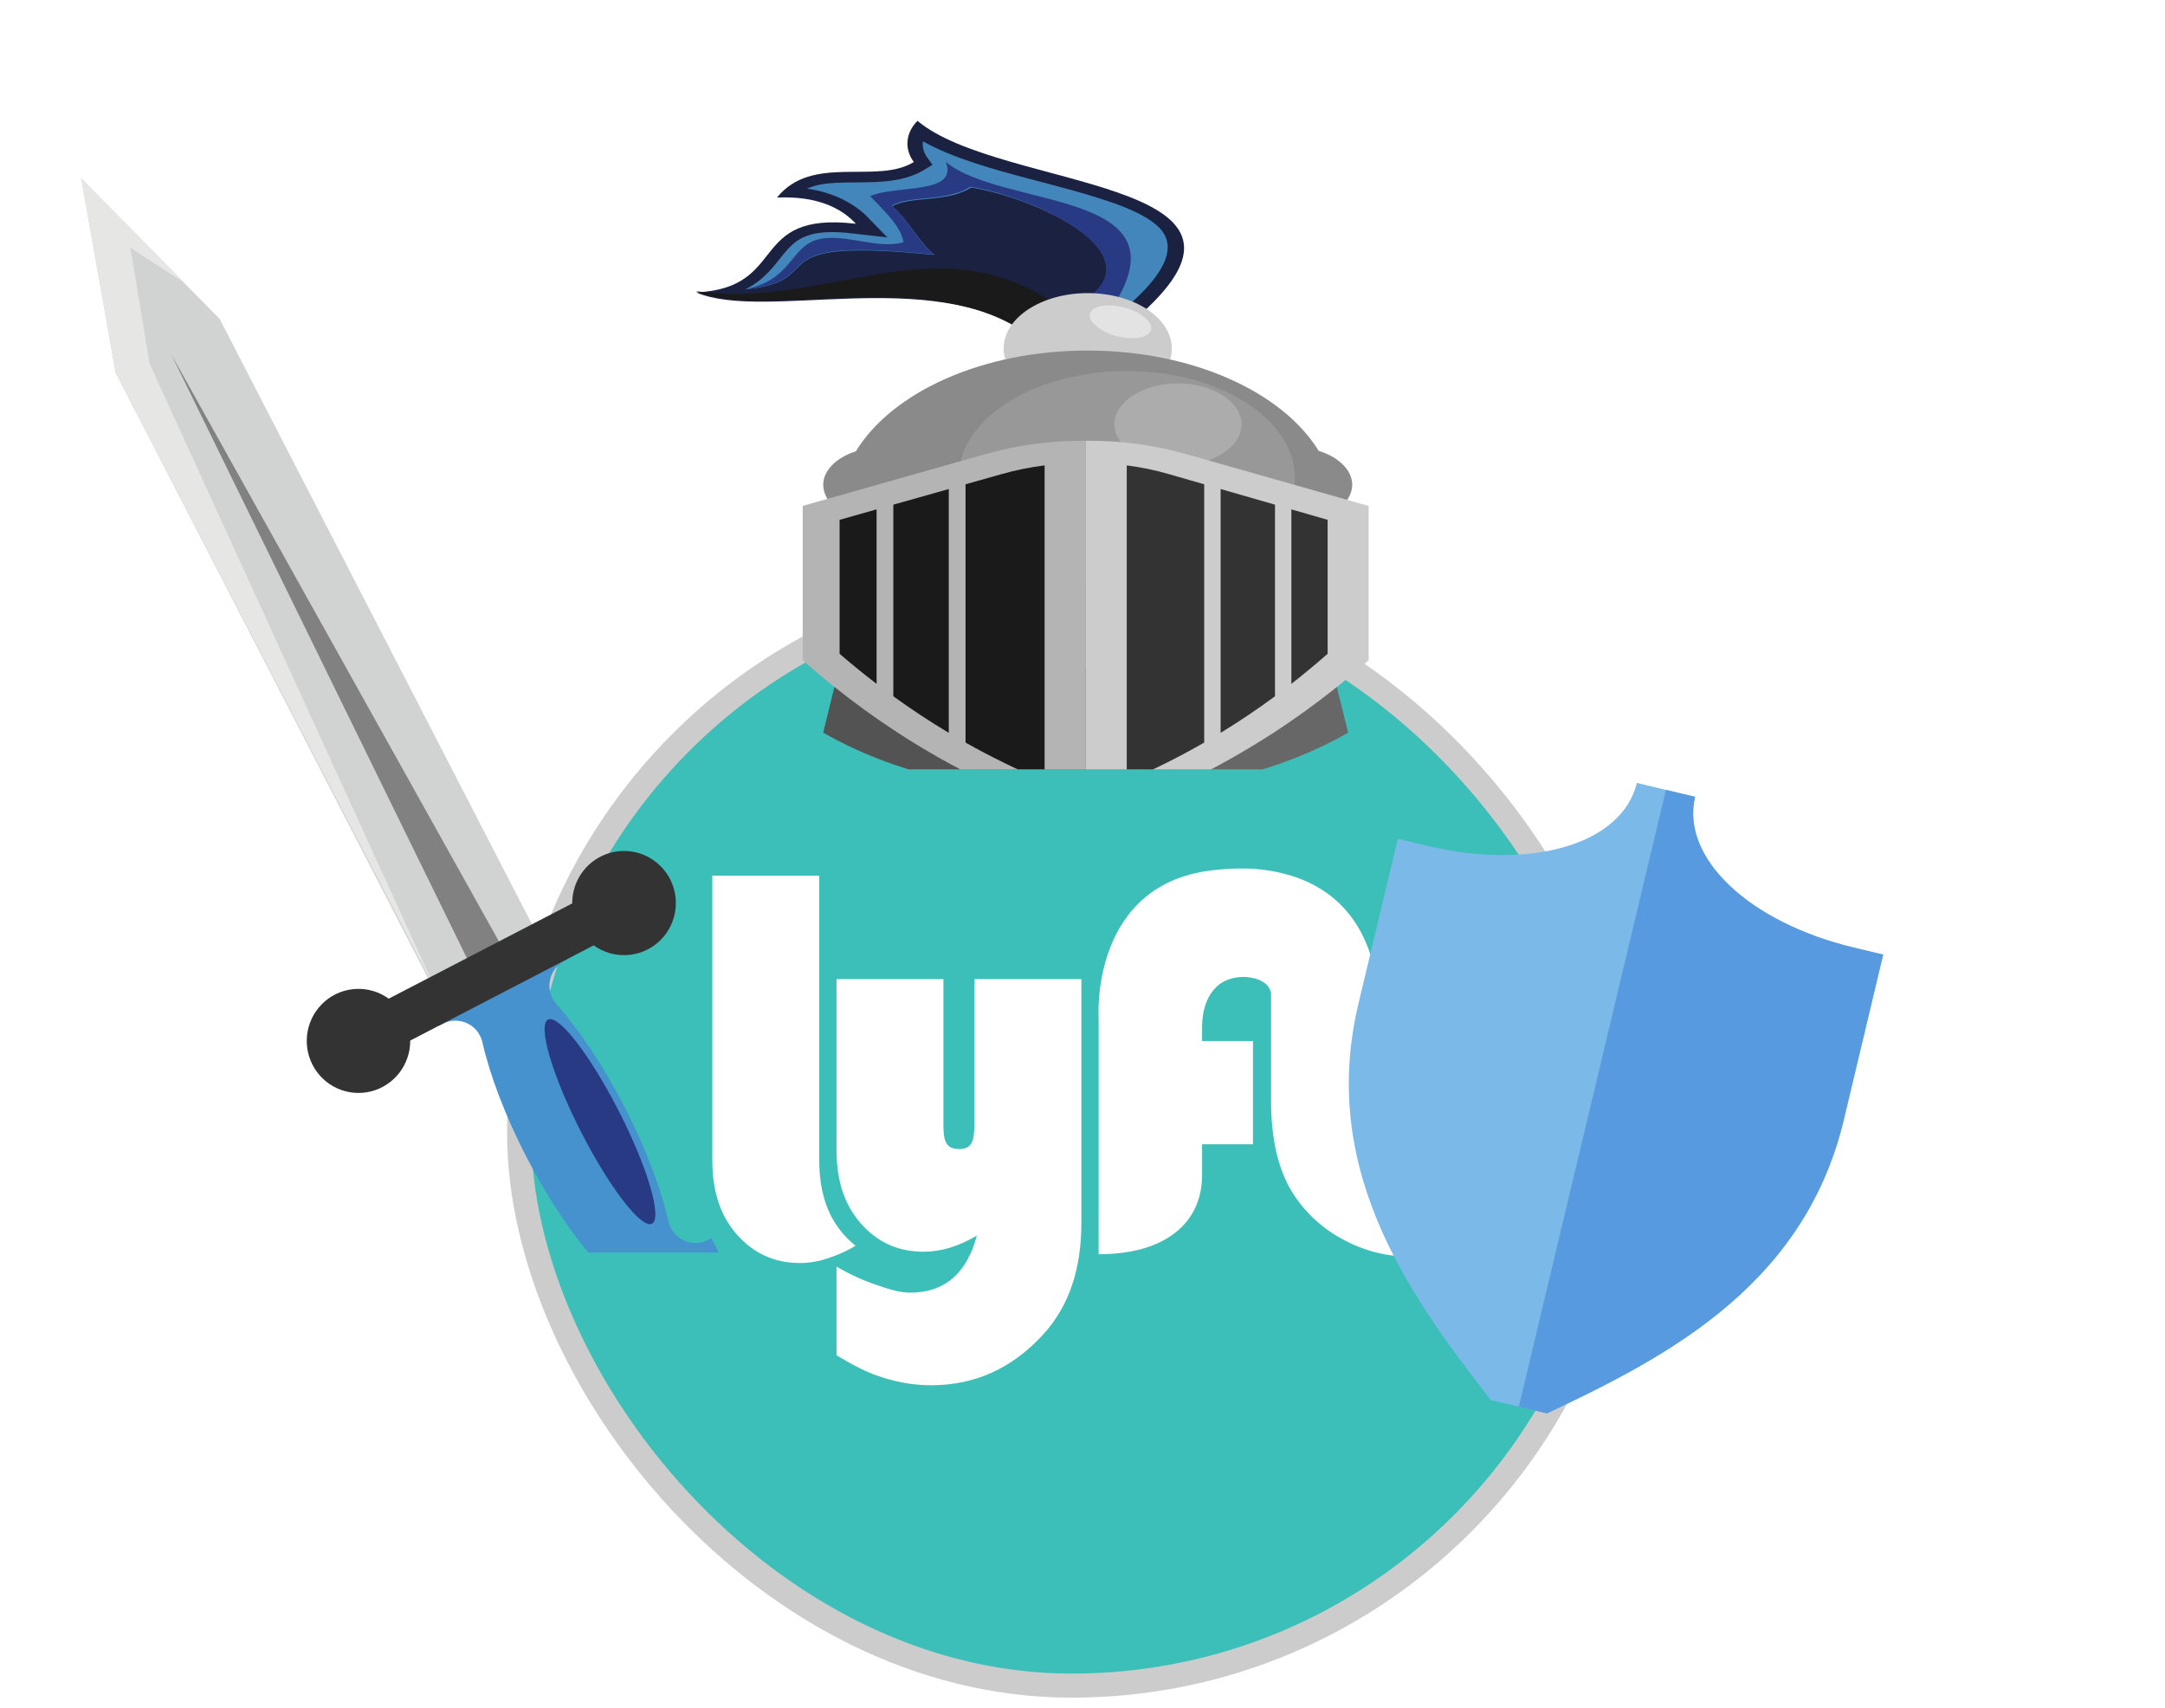 <svg width="90" height="71" viewBox="0 0 90 71" fill="none" xmlns="http://www.w3.org/2000/svg">
<rect x="21.58" y="24.128" width="45.934" height="45.934" rx="22.967" fill="#3CBFB8"/>
<rect x="21.58" y="24.128" width="45.934" height="45.934" rx="22.967" stroke="#CDCCCC"/>
<path d="M40.509 46.627C40.509 47.383 40.429 47.76 39.881 47.76C39.309 47.76 39.218 47.417 39.218 46.731V40.696H34.774V47.784C34.774 49.017 35.071 50.032 35.767 50.831C36.462 51.628 37.322 52.027 38.396 52.027C39.122 52.027 39.852 51.804 40.609 51.356C40.192 52.937 39.254 53.727 37.847 53.727C37.407 53.727 36.986 53.603 36.292 53.356C36.292 53.356 35.634 53.147 34.774 52.647V56.329C34.774 56.329 35.63 56.865 36.292 57.115C37.102 57.423 37.901 57.577 38.705 57.577C40.537 57.577 42.069 56.876 43.36 55.473C44.442 54.293 44.954 52.744 44.954 50.825V40.696H40.509V46.627ZM50.586 36.153C45.312 36.628 45.67 42.268 45.67 42.268V52.132C48.538 52.132 49.971 50.755 49.971 48.849V47.56H52.087V43.27H49.971V42.696C49.971 42.025 50.149 41.509 50.447 41.147C50.738 40.793 51.163 40.613 51.694 40.605C52.048 40.609 52.698 40.726 52.829 41.236L52.839 41.277V45.748C52.839 47.391 53.148 48.709 53.813 49.703C54.339 50.482 55.024 51.098 55.894 51.553C56.763 52.008 57.678 52.234 58.66 52.234C58.768 52.234 58.965 52.231 59.147 52.223V47.679C58.238 47.679 57.848 47.511 57.559 47.164C57.269 46.817 57.129 46.13 57.129 45.272H58.676V40.696H57.211C56.935 38.98 55.904 36.395 52.082 36.107C52.082 36.107 51.629 36.09 51.275 36.103C50.998 36.113 50.586 36.153 50.586 36.153ZM35.559 51.774L35.562 51.781C35.068 52.084 34.487 52.294 34.057 52.405V52.429L34.042 52.407C33.779 52.465 33.518 52.497 33.267 52.497C32.184 52.497 31.315 52.095 30.614 51.29C29.913 50.485 29.612 49.461 29.612 48.217V36.395H34.057V48.217C34.057 49.461 34.354 50.485 35.056 51.29C35.209 51.466 35.377 51.628 35.559 51.774Z" fill="white"/>
<g clip-path="url(#clip0_508_3092)">
<g filter="url(#filter0_d_508_3092)">
<path d="M66.918 55.402L66.304 54.617C62.939 50.298 58.752 44.925 60.47 37.725L62.106 30.864L63.317 31.153C67.689 32.196 71.44 31.073 72.044 28.543L74.465 29.12C73.861 31.651 76.703 34.346 81.074 35.389L82.284 35.677L80.648 42.538C78.93 49.738 72.769 52.643 67.818 54.977L66.918 55.402Z" fill="#7AB9E8"/>
</g>
<g filter="url(#filter1_d_508_3092)">
<path d="M81.074 35.389C76.703 34.346 73.861 31.651 74.465 29.12L73.254 28.832L66.917 55.4L66.918 55.402L67.819 54.977C72.769 52.643 78.93 49.738 80.648 42.538L82.284 35.678L81.074 35.389Z" fill="#579ADF"/>
</g>
</g>
<g clip-path="url(#clip1_508_3092)">
<g filter="url(#filter2_d_508_3092)">
<path fill-rule="evenodd" clip-rule="evenodd" d="M35.148 22.674C34.837 23.935 34.528 25.194 34.221 26.452C37.056 28.075 40.635 28.981 45.132 28.982V23.779L35.148 22.674Z" fill="#535353"/>
<path fill-rule="evenodd" clip-rule="evenodd" d="M55.107 22.674C55.422 23.935 55.734 25.194 56.043 26.452C53.202 28.075 49.63 28.981 45.132 28.982V23.779L55.107 22.674Z" fill="#676767"/>
<path fill-rule="evenodd" clip-rule="evenodd" d="M47.363 9.11C53.84 3.382 41.593 3.925 38.141 1.023C37.898 1.265 37.753 1.557 37.726 1.861C37.699 2.165 37.79 2.469 37.988 2.734C36.456 3.686 33.762 2.387 32.301 4.211C33.956 4.14 34.964 4.636 35.579 5.3C31.04 4.774 32.816 7.974 28.936 8.154C31.826 9.378 38.615 7.028 42.812 9.888C44.707 9.835 45.469 9.168 47.363 9.11Z" fill="#1B2241"/>
<path fill-rule="evenodd" clip-rule="evenodd" d="M28.938 8.101C31.799 9.365 38.538 6.956 42.704 9.888C43.479 9.855 44.242 9.721 44.961 9.491C39.512 4.678 34.676 8.951 28.936 8.101H28.938Z" fill="#1A1A1A"/>
<path fill-rule="evenodd" clip-rule="evenodd" d="M46.985 8.624C46.237 8.682 45.504 8.817 44.805 9.023L44.755 9.036C44.999 8.763 45.239 8.491 45.475 8.218C47.619 6.395 43.108 4.238 40.372 3.795C39.386 4.432 37.868 4.13 37.091 4.578C37.761 5.119 38.177 6.056 38.85 6.598C31.169 5.821 34.668 7.67 30.982 8.028C31.23 7.903 31.455 7.754 31.652 7.586C32.886 6.537 32.703 5.392 35.394 5.698L36.891 5.868C36.627 5.595 36.36 5.322 36.091 5.049C35.485 4.416 34.572 3.983 33.545 3.841C33.785 3.736 34.051 3.666 34.326 3.634C34.589 3.605 34.854 3.589 35.12 3.587C36.317 3.566 37.459 3.636 38.411 3.063L38.765 2.848C38.695 2.753 38.623 2.659 38.56 2.566C38.4 2.356 38.334 2.115 38.368 1.875C39.602 2.572 41.31 3.04 42.772 3.429C43.93 3.735 45.146 4.042 46.245 4.423C47.02 4.695 47.89 5.074 48.302 5.591C49.048 6.556 47.894 7.809 46.985 8.624Z" fill="#4386BB"/>
<path fill-rule="evenodd" clip-rule="evenodd" d="M45.906 8.751C45.517 8.827 45.133 8.918 44.756 9.023L44.707 9.036C44.95 8.761 45.189 8.487 45.425 8.213C47.56 6.378 43.065 4.207 40.339 3.762C39.357 4.403 37.844 4.099 37.069 4.549C37.738 5.094 38.152 6.037 38.822 6.583C31.168 5.8 34.655 7.661 30.982 8.022C32.894 7.647 32.859 6.295 33.946 5.97C35.032 5.644 36.467 6.393 37.561 6.068C37.447 5.441 36.928 4.931 36.174 4.153C37.221 3.677 39.863 4.102 39.314 2.728C41.665 4.677 49.239 3.869 46.365 8.583L45.906 8.751Z" fill="#283A84"/>
<path d="M45.217 12.786C43.287 12.786 41.722 11.756 41.722 10.485C41.722 9.214 43.287 8.183 45.217 8.183C47.147 8.183 48.712 9.214 48.712 10.485C48.712 11.756 47.147 12.786 45.217 12.786Z" fill="#CDCCCC"/>
<path fill-rule="evenodd" clip-rule="evenodd" d="M45.202 10.57C40.82 10.57 37.076 12.307 35.578 14.758C34.774 15.016 34.221 15.548 34.221 16.157C34.225 16.359 34.286 16.559 34.4 16.742C34.514 16.926 34.679 17.089 34.883 17.222C34.957 20.806 39.549 23.697 45.202 23.697C50.854 23.697 55.429 20.812 55.516 17.238C55.729 17.104 55.902 16.938 56.022 16.751C56.143 16.563 56.208 16.358 56.213 16.151C56.213 15.536 55.641 14.993 54.818 14.739C53.315 12.295 49.577 10.57 45.202 10.57Z" fill="#8B8A8A"/>
<path fill-rule="evenodd" clip-rule="evenodd" d="M46.837 20.288C42.984 20.288 39.847 18.301 39.847 15.855C39.847 13.409 42.99 11.422 46.837 11.422C50.683 11.422 53.826 13.409 53.826 15.855C53.826 18.301 50.691 20.288 46.837 20.288Z" fill="#989898"/>
<path fill-rule="evenodd" clip-rule="evenodd" d="M48.968 15.344C47.511 15.344 46.325 14.577 46.325 13.639C46.325 12.7 47.511 11.934 48.968 11.934C50.424 11.934 51.61 12.699 51.61 13.639C51.61 14.579 50.412 15.344 48.968 15.344Z" fill="#ACACAC"/>
<path fill-rule="evenodd" clip-rule="evenodd" d="M45.132 14.321H45.232C46.626 14.315 48.009 14.504 49.314 14.877L56.895 17.029V23.444C53.578 26.379 49.71 28.678 45.132 30.176V14.321Z" fill="#CDCCCC"/>
<path fill-rule="evenodd" clip-rule="evenodd" d="M46.837 15.344C47.441 15.42 48.033 15.543 48.606 15.711L50.059 16.129V26.864C49.034 27.455 47.958 27.992 46.839 28.471V15.344H46.837ZM50.742 16.326L53.002 16.977V24.94C52.288 25.467 51.535 25.976 50.742 26.46V16.326ZM53.683 17.172L55.19 17.606V23.174C54.707 23.599 54.205 24.015 53.683 24.424V17.172Z" fill="#333333"/>
<path fill-rule="evenodd" clip-rule="evenodd" d="M45.132 14.321H45.032C43.641 14.316 42.261 14.505 40.959 14.876L33.368 17.028V23.442C36.687 26.379 40.555 28.678 45.132 30.176V14.321Z" fill="#B4B4B4"/>
<path fill-rule="evenodd" clip-rule="evenodd" d="M43.427 15.344C42.81 15.42 42.206 15.543 41.621 15.711L40.138 16.129V26.864C41.185 27.455 42.283 27.992 43.425 28.471V15.344H43.427ZM39.441 16.326L37.136 16.977V24.94C37.863 25.467 38.632 25.976 39.441 26.46V16.326ZM36.44 17.172L34.903 17.606V23.174C35.394 23.599 35.907 24.015 36.44 24.424V17.172Z" fill="#1A1A1A"/>
<path fill-rule="evenodd" clip-rule="evenodd" d="M46.099 8.695C45.444 8.695 45.131 9.001 45.397 9.377C45.566 9.577 45.807 9.746 46.099 9.865C46.392 9.984 46.724 10.051 47.065 10.059C47.717 10.059 48.031 9.754 47.765 9.377C47.596 9.176 47.354 9.008 47.063 8.889C46.771 8.77 46.439 8.703 46.099 8.695Z" fill="#E3E3E3"/>
</g>
</g>
<g clip-path="url(#clip2_508_3092)">
<g filter="url(#filter3_d_508_3092)">
<path fill-rule="evenodd" clip-rule="evenodd" d="M29.573 47.463L29.436 47.534C29.282 47.617 29.109 47.662 28.934 47.666C28.758 47.67 28.584 47.632 28.426 47.556C28.265 47.484 28.124 47.376 28.013 47.24C27.903 47.104 27.826 46.943 27.789 46.771C27.475 45.4 26.847 43.724 25.954 41.993C25.061 40.263 24.059 38.782 23.13 37.732C23.013 37.601 22.928 37.445 22.881 37.277C22.834 37.108 22.826 36.931 22.858 36.759C22.89 36.587 22.961 36.424 23.066 36.283C23.17 36.143 23.305 36.028 23.461 35.948L23.599 35.877L23.031 34.779L20.363 36.153L17.696 37.526L18.264 38.625L18.4 38.554C18.556 38.472 18.729 38.428 18.906 38.423C19.082 38.419 19.257 38.456 19.417 38.53C19.577 38.605 19.718 38.715 19.828 38.852C19.939 38.99 20.016 39.151 20.054 39.323C20.368 40.693 20.996 42.37 21.889 44.099C22.781 45.828 23.784 47.311 24.713 48.361C24.829 48.492 24.914 48.648 24.961 48.816C25.008 48.985 25.016 49.163 24.984 49.335C24.952 49.507 24.881 49.67 24.777 49.81C24.673 49.951 24.538 50.066 24.382 50.147L24.244 50.217L24.812 51.316L27.48 49.943L30.141 48.563L29.573 47.463Z" fill="#4592CF"/>
<path fill-rule="evenodd" clip-rule="evenodd" d="M22.782 38.38C22.342 38.609 22.953 40.696 24.149 43.037C25.345 45.378 26.671 47.092 27.103 46.862C27.535 46.633 26.932 44.546 25.736 42.205C24.541 39.864 23.222 38.15 22.782 38.38Z" fill="#283A84"/>
<path fill-rule="evenodd" clip-rule="evenodd" d="M3.375 3.41L4.805 11.489L18.142 37.336L22.469 35.103L9.132 9.256L3.375 3.41Z" fill="#D1D2D2"/>
<path fill-rule="evenodd" clip-rule="evenodd" d="M7.691 7.774L5.42 6.295L6.219 11.115L18.207 37.336L4.811 11.489L3.375 3.41L7.691 7.774Z" fill="#E6E6E5"/>
<path fill-rule="evenodd" clip-rule="evenodd" d="M7.126 10.741L13.427 23.611L19.731 36.483L20.419 36.133L21.105 35.783L14.115 23.263L7.126 10.741Z" fill="#818181"/>
<path fill-rule="evenodd" clip-rule="evenodd" d="M23.787 33.55L16.159 37.509C15.767 37.225 15.291 37.082 14.808 37.104C14.325 37.125 13.863 37.309 13.497 37.627C13.132 37.944 12.883 38.377 12.791 38.854C12.699 39.331 12.77 39.825 12.991 40.257C13.213 40.689 13.573 41.033 14.013 41.234C14.453 41.435 14.947 41.481 15.417 41.365C15.886 41.248 16.303 40.977 16.599 40.593C16.896 40.21 17.056 39.737 17.053 39.251L24.682 35.292C25.074 35.577 25.551 35.72 26.035 35.699C26.518 35.678 26.981 35.494 27.348 35.176C27.714 34.858 27.964 34.425 28.056 33.947C28.148 33.469 28.077 32.974 27.855 32.541C27.633 32.109 27.272 31.764 26.831 31.563C26.391 31.361 25.895 31.316 25.425 31.432C24.955 31.549 24.538 31.821 24.241 32.206C23.944 32.59 23.784 33.064 23.787 33.55Z" fill="#333333"/>
</g>
</g>
<defs>
<filter id="filter0_d_508_3092" x="52.071" y="28.543" width="30.213" height="34.859" filterUnits="userSpaceOnUse" color-interpolation-filters="sRGB">
<feFlood flood-opacity="0" result="BackgroundImageFix"/>
<feColorMatrix in="SourceAlpha" type="matrix" values="0 0 0 0 0 0 0 0 0 0 0 0 0 0 0 0 0 0 127 0" result="hardAlpha"/>
<feOffset dx="-4" dy="4"/>
<feGaussianBlur stdDeviation="2"/>
<feComposite in2="hardAlpha" operator="out"/>
<feColorMatrix type="matrix" values="0 0 0 0 0 0 0 0 0 0 0 0 0 0 0 0 0 0 0.25 0"/>
<feBlend mode="normal" in2="BackgroundImageFix" result="effect1_dropShadow_508_3092"/>
<feBlend mode="normal" in="SourceGraphic" in2="effect1_dropShadow_508_3092" result="shape"/>
</filter>
<filter id="filter1_d_508_3092" x="58.917" y="28.832" width="23.368" height="34.57" filterUnits="userSpaceOnUse" color-interpolation-filters="sRGB">
<feFlood flood-opacity="0" result="BackgroundImageFix"/>
<feColorMatrix in="SourceAlpha" type="matrix" values="0 0 0 0 0 0 0 0 0 0 0 0 0 0 0 0 0 0 127 0" result="hardAlpha"/>
<feOffset dx="-4" dy="4"/>
<feGaussianBlur stdDeviation="2"/>
<feComposite in2="hardAlpha" operator="out"/>
<feColorMatrix type="matrix" values="0 0 0 0 0 0 0 0 0 0 0 0 0 0 0 0 0 0 0.25 0"/>
<feBlend mode="normal" in2="BackgroundImageFix" result="effect1_dropShadow_508_3092"/>
<feBlend mode="normal" in="SourceGraphic" in2="effect1_dropShadow_508_3092" result="shape"/>
</filter>
<filter id="filter2_d_508_3092" x="18.936" y="-4.977" width="47.959" height="49.153" filterUnits="userSpaceOnUse" color-interpolation-filters="sRGB">
<feFlood flood-opacity="0" result="BackgroundImageFix"/>
<feColorMatrix in="SourceAlpha" type="matrix" values="0 0 0 0 0 0 0 0 0 0 0 0 0 0 0 0 0 0 127 0" result="hardAlpha"/>
<feOffset dy="4"/>
<feGaussianBlur stdDeviation="5"/>
<feComposite in2="hardAlpha" operator="out"/>
<feColorMatrix type="matrix" values="0 0 0 0 0 0 0 0 0 0 0 0 0 0 0 0 0 0 0.5 0"/>
<feBlend mode="normal" in2="BackgroundImageFix" result="effect1_dropShadow_508_3092"/>
<feBlend mode="normal" in="SourceGraphic" in2="effect1_dropShadow_508_3092" result="shape"/>
</filter>
<filter id="filter3_d_508_3092" x="-6.625" y="-2.59" width="46.766" height="67.906" filterUnits="userSpaceOnUse" color-interpolation-filters="sRGB">
<feFlood flood-opacity="0" result="BackgroundImageFix"/>
<feColorMatrix in="SourceAlpha" type="matrix" values="0 0 0 0 0 0 0 0 0 0 0 0 0 0 0 0 0 0 127 0" result="hardAlpha"/>
<feOffset dy="4"/>
<feGaussianBlur stdDeviation="5"/>
<feComposite in2="hardAlpha" operator="out"/>
<feColorMatrix type="matrix" values="0 0 0 0 0 0 0 0 0 0 0 0 0 0 0 0 0 0 0.5 0"/>
<feBlend mode="normal" in2="BackgroundImageFix" result="effect1_dropShadow_508_3092"/>
<feBlend mode="normal" in="SourceGraphic" in2="effect1_dropShadow_508_3092" result="shape"/>
</filter>
<clipPath id="clip0_508_3092">
<rect width="35.826" height="35.826" fill="white" transform="translate(55.152 19.739) rotate(13.417)"/>
</clipPath>
<clipPath id="clip1_508_3092">
<rect width="30.687" height="31.986" fill="white" transform="matrix(-1 0 0 1 57.748 0)"/>
</clipPath>
<clipPath id="clip2_508_3092">
<rect width="28.994" height="52.066" fill="white" transform="matrix(-1 0 0 1 29.97 0)"/>
</clipPath>
</defs>
</svg>
